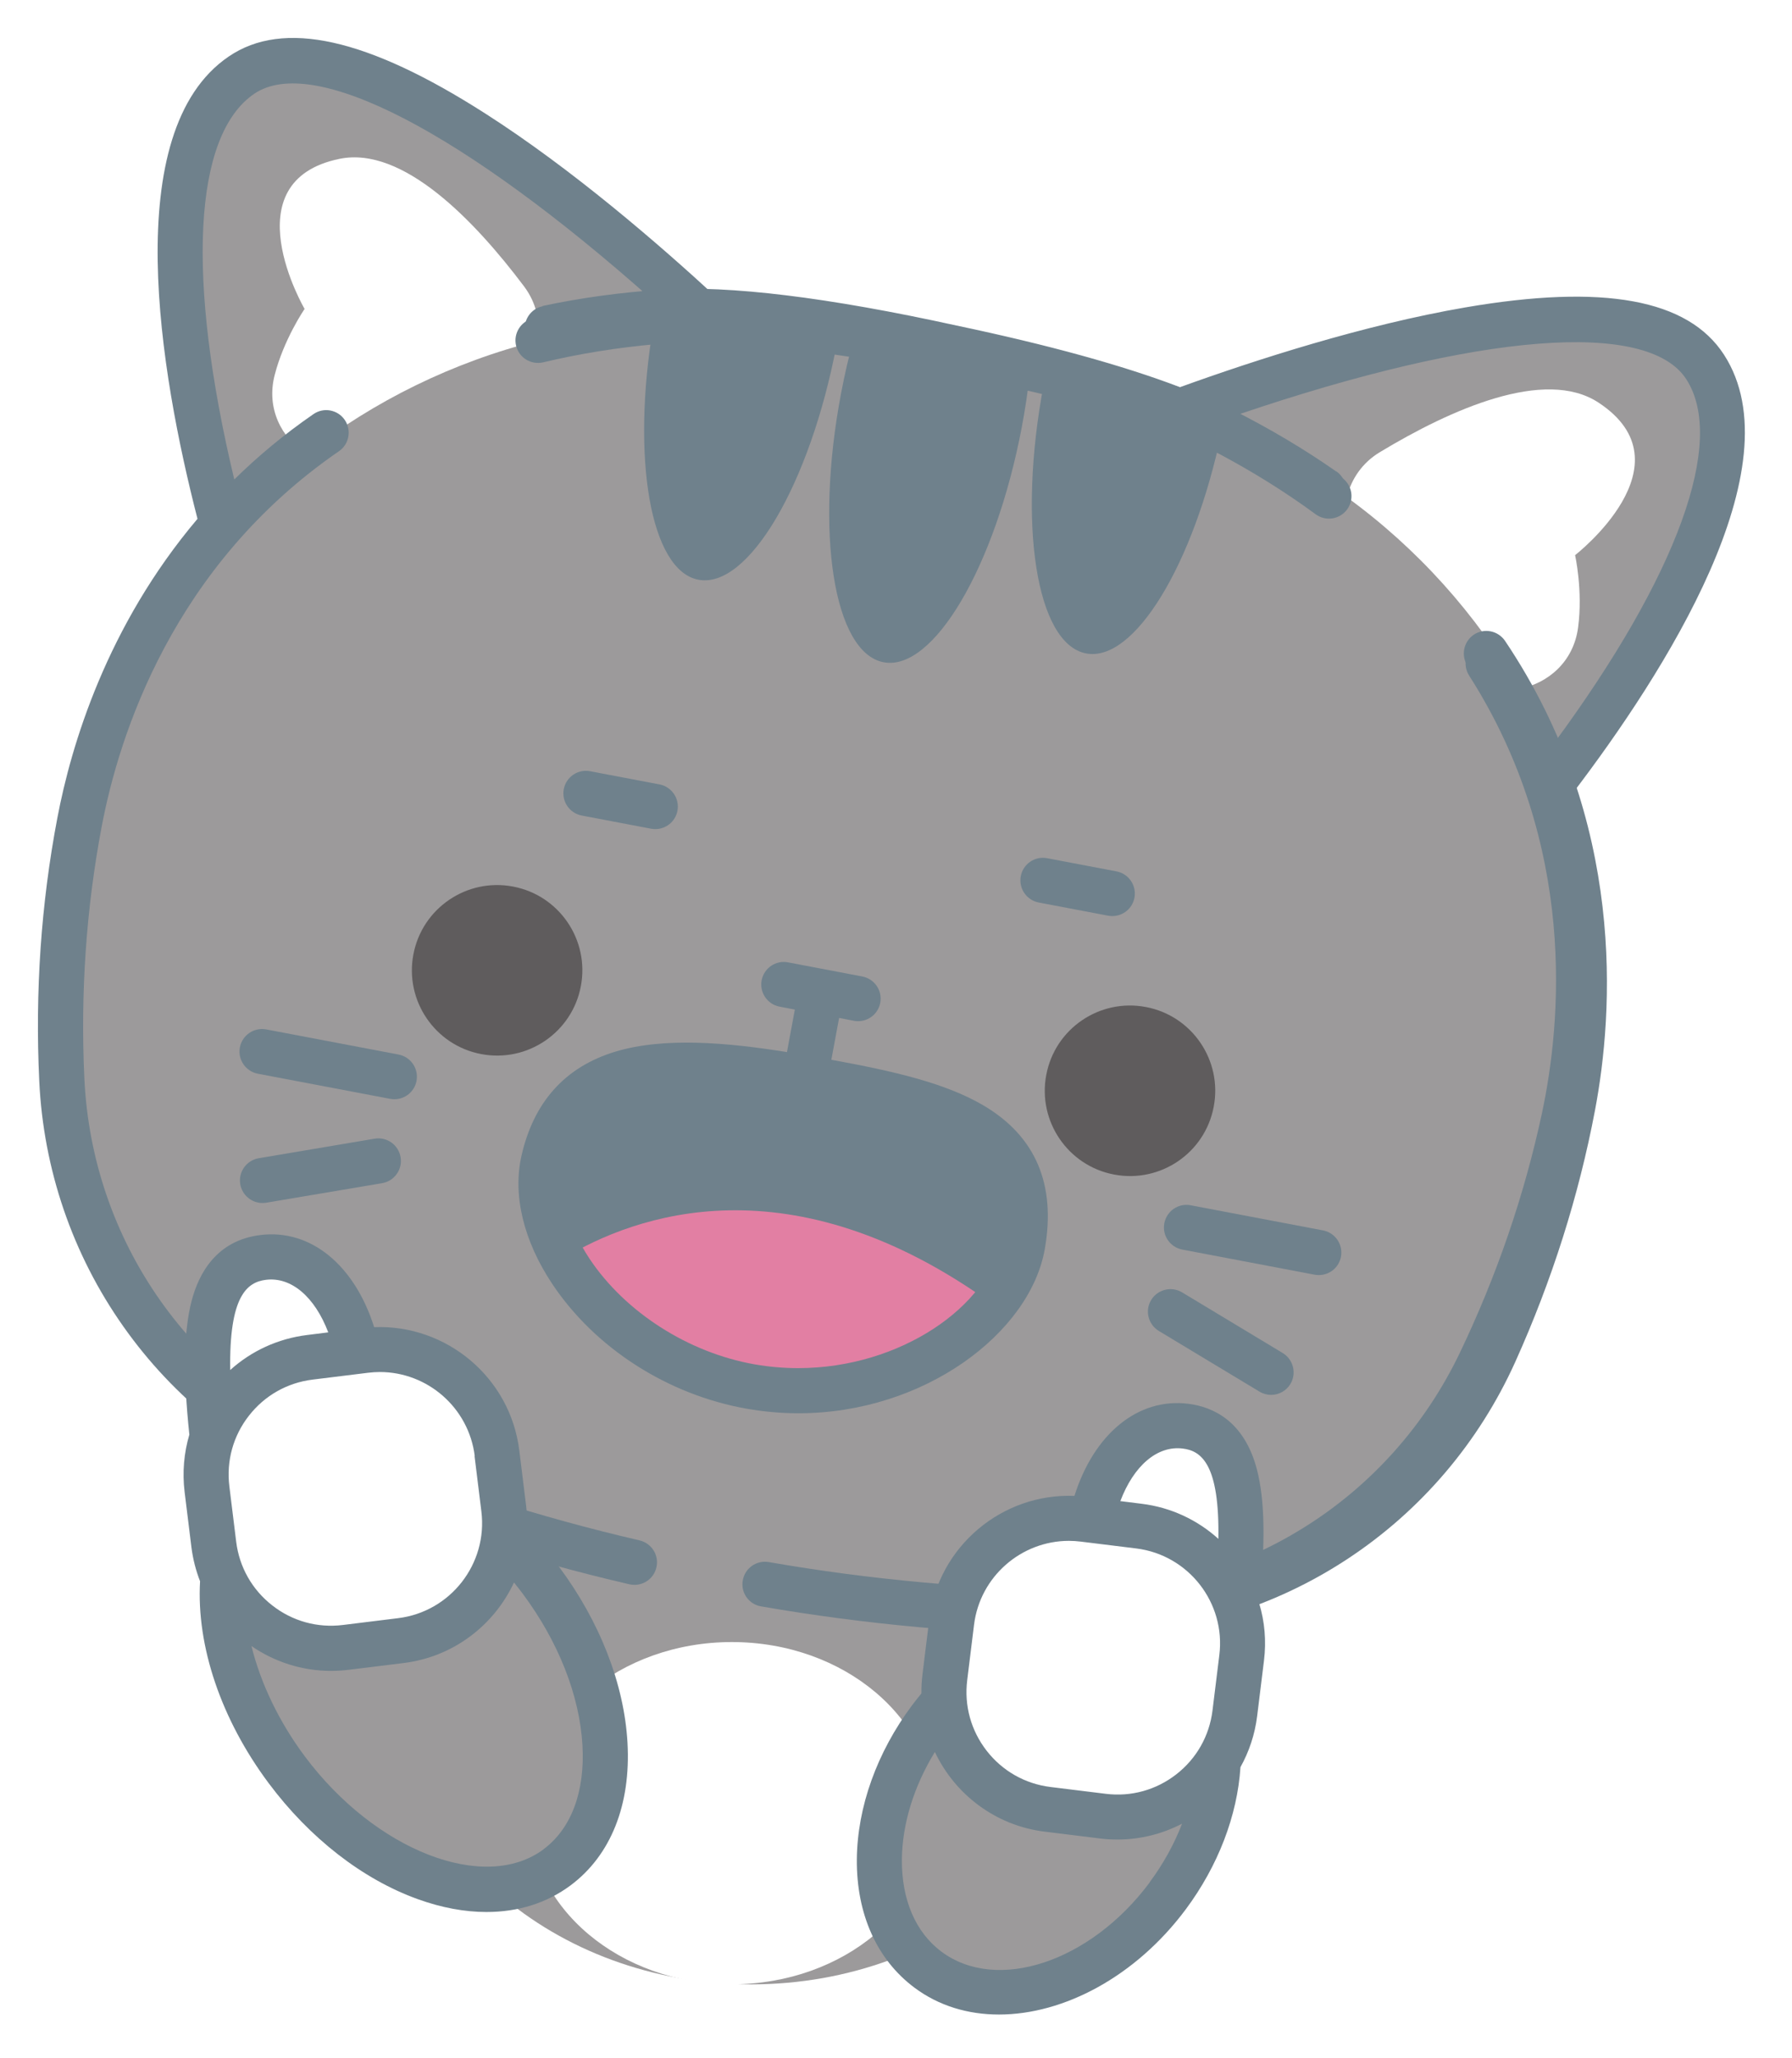 <svg width="189" height="217" viewBox="0 0 189 217" fill="none" xmlns="http://www.w3.org/2000/svg">
<g clip-path="url(#clip0_127_2)" filter="url(#filter0_d_127_2)">
<path d="M178.9 33.1C171.33 21.97 138.3 33.31 123.62 39.07C117.33 36.76 109.04 34.72 99.44 32.94C89.85 31.07 81.39 29.92 74.69 29.77C63.14 19.02 36.58 -3.65 25.46 3.92C14.41 11.44 20.17 38.93 23.45 51.32C14.95 60.97 10.33 72.42 8.38 82.68C6.69 91.54 6.07 100.6 6.51 109.86C7.37 127.93 18.51 143.8 35.25 150.63C39.27 152.27 43.32 153.78 47.4 155.16C43.73 160.2 41.6 166.17 41.6 172.58C41.6 190.6 58.43 205.21 79.2 205.21C99.97 205.21 116.8 190.6 116.8 172.58C116.8 170.32 116.53 168.11 116.03 165.98C134.08 165.73 150.23 155.07 157.66 138.6C161.47 130.15 164.21 121.5 165.89 112.63C167.84 102.38 167.75 90.03 163.39 77.94C170.98 67.63 186.43 44.15 178.91 33.1H178.9Z" fill="#9C9A9B"/>
<path d="M77.19 205.2C89.009 205.2 98.59 197.123 98.59 187.16C98.59 177.197 89.009 169.12 77.19 169.12C65.371 169.12 55.79 177.197 55.79 187.16C55.79 197.123 65.371 205.2 77.19 205.2Z" fill="white"/>
<path d="M107.76 41.07C104.97 55.74 98.44 66.82 93.19 65.82C87.93 64.82 85.92 52.12 88.71 37.45C89.09 35.44 89.54 33.5 90.06 31.65C96.3 32.55 102.49 33.72 108.63 35.19C108.43 37.1 108.14 39.07 107.76 41.07Z" fill="#6F818C"/>
<path d="M88.23 32.37C85.44 47.03 78.92 58.12 73.66 57.12C68.6 56.16 66.55 44.3 68.91 30.31C72.34 30.08 75.84 30.11 79.37 30.42C82.39 30.69 85.4 31.02 88.4 31.43C88.35 31.75 88.29 32.05 88.23 32.36V32.37Z" fill="#6F818C"/>
<path d="M128.83 41.58C125.9 55.52 119.63 65.86 114.55 64.89C109.29 63.89 107.3 51.18 110.08 36.52C110.14 36.21 110.2 35.9 110.27 35.59C113.64 36.42 117 37.35 120.34 38.35C123.28 39.24 126.11 40.32 128.83 41.57V41.58Z" fill="#6F818C"/>
<path d="M166.12 54.52C166.12 54.52 166.96 58.25 166.44 62.15C165.97 65.75 163.29 68.04 160.26 68.62C155.7 60.76 149.51 53.84 142.05 48.42C142.51 46.51 143.69 44.77 145.55 43.66C152.99 39.17 162.93 34.72 168.6 38.45C178.48 44.96 166.12 54.53 166.12 54.53V54.52Z" fill="white"/>
<path d="M32.12 28.58C32.12 28.58 29.95 31.73 28.97 35.54C28.06 39.06 29.69 42.18 32.28 43.85C39.45 38.26 47.78 34.17 56.73 31.92C57.02 29.97 56.57 27.92 55.27 26.19C50.05 19.25 42.5 11.4 35.84 12.74C24.24 15.09 32.13 28.58 32.13 28.58H32.12Z" fill="white"/>
<path d="M113.48 168.36C110.79 168.36 108.09 168.31 105.43 168.21C104.12 168.16 103.1 167.06 103.15 165.75C103.2 164.44 104.3 163.41 105.61 163.47C109.01 163.6 112.48 163.64 115.92 163.6C124.33 163.5 132.48 161.01 139.49 156.4C146.49 151.8 152.02 145.3 155.49 137.62C159.2 129.39 161.91 120.84 163.55 112.19C165.37 102.59 166.66 83.86 154.79 66.22C154.06 65.13 154.35 63.66 155.43 62.92C156.52 62.19 157.99 62.48 158.73 63.56C171.55 82.61 170.18 102.76 168.22 113.07C166.51 122.09 163.68 131 159.82 139.57C155.98 148.08 149.86 155.27 142.1 160.37C134.33 165.48 125.3 168.23 115.98 168.35C115.15 168.35 114.32 168.36 113.49 168.36H113.48Z" fill="#6F818C"/>
<path d="M140.92 45.7C137.56 43.35 133.86 41.15 129.95 39.19C123.64 36.03 113.52 33.14 99.9 30.61C90.18 28.72 82.07 27.65 75.66 27.43C69.41 21.66 60.3 13.8 51.2 7.98C38.74 2.24113e-05 29.88 -1.97 24.12 1.96C12.49 9.87 16.88 35.36 20.83 50.7C11.26 62 7.5 74.58 6.05 82.23C4.33 91.25 3.69 100.58 4.14 109.97C4.58 119.29 7.64 128.23 12.99 135.82C18.34 143.42 25.73 149.3 34.36 152.83C44.81 157.1 55.59 160.53 66.38 163.03C66.56 163.07 66.74 163.09 66.92 163.09C68 163.09 68.98 162.35 69.23 161.25C69.53 159.97 68.73 158.7 67.45 158.4C56.91 155.96 46.38 152.6 36.16 148.43C28.37 145.25 21.71 139.94 16.88 133.08C12.06 126.23 9.3 118.16 8.9 109.74C8.47 100.73 9.09 91.77 10.73 83.12C12.55 73.52 18.23 55.62 35.75 43.57C36.83 42.83 37.1 41.35 36.36 40.27C35.62 39.19 34.14 38.91 33.06 39.66C29.94 41.81 27.17 44.13 24.71 46.55C19.63 25.33 20.37 10.27 26.81 5.89C33.03 1.65 48.88 9.92 68.74 27.56C64.39 27.95 60.17 28.63 56.19 29.58C54.91 29.89 54.13 31.17 54.43 32.44C54.73 33.72 56.02 34.5 57.29 34.2C61.06 33.3 65.07 32.65 69.21 32.28C75.8 31.69 85.82 32.7 99.03 35.27C112.24 37.72 121.93 40.47 127.84 43.43C131.55 45.29 135.05 47.37 138.22 49.59C138.63 49.88 139.11 50.02 139.58 50.02C140.33 50.02 141.07 49.67 141.53 49.01C142.28 47.94 142.02 46.45 140.95 45.7H140.92Z" fill="#6F818C"/>
<path d="M57.22 28.26C61.23 27.4 65.49 26.82 69.86 26.53C76.91 26.07 87.35 27.35 100.88 30.32C110.57 32.36 118.46 34.53 124.45 36.82C132.45 33.93 143.9 30.24 154.55 28.41C169.12 25.91 178.04 27.54 181.83 33.4C189.47 45.21 175.51 66.98 165.9 79.59C170.33 93.72 168.89 106.77 167.25 114.39C165.32 123.37 162.29 132.21 158.23 140.68C154.19 149.1 147.9 156.14 140.03 161.06C132.14 165.98 123.05 168.53 113.73 168.42C102.44 168.28 91.18 167.25 80.27 165.36C80.09 165.33 79.91 165.28 79.75 165.21C78.75 164.79 78.14 163.73 78.34 162.62C78.56 161.33 79.79 160.46 81.09 160.69C91.75 162.54 102.76 163.55 113.8 163.68C122.21 163.78 130.42 161.48 137.53 157.04C144.64 152.61 150.32 146.24 153.96 138.64C157.86 130.5 160.77 122.01 162.62 113.4C164.67 103.85 166.4 85.15 154.95 67.23C154.24 66.12 154.57 64.66 155.67 63.95C156.78 63.24 158.24 63.57 158.95 64.67C160.99 67.86 162.64 71.08 163.97 74.26C176.9 56.69 182.08 42.53 177.85 35.98C173.76 29.66 155.95 31.11 130.79 39.64C134.65 41.69 138.27 43.96 141.57 46.39C142.63 47.17 142.85 48.65 142.08 49.71C141.3 50.77 139.81 50.99 138.76 50.22C135.64 47.92 132.19 45.77 128.53 43.82C122.69 40.72 113.06 37.74 99.9 34.98C86.78 32.1 76.78 30.86 70.18 31.29C66.03 31.56 62.01 32.11 58.22 32.93C57.72 33.04 57.23 32.98 56.8 32.8C56.11 32.51 55.57 31.9 55.4 31.11C55.12 29.83 55.94 28.56 57.22 28.29V28.26Z" fill="#6F818C"/>
<path d="M128.01 112.68C128.94 107.8 125.73 103.09 120.86 102.17C115.98 101.24 111.27 104.44 110.35 109.32C109.42 114.2 112.63 118.91 117.5 119.83C122.38 120.76 127.09 117.56 128.01 112.68Z" fill="#5F5C5D"/>
<path d="M61.26 99.98C62.19 95.1 58.99 90.39 54.11 89.47C49.23 88.54 44.52 91.75 43.6 96.62C42.67 101.5 45.88 106.21 50.75 107.13C55.63 108.06 60.34 104.85 61.26 99.98Z" fill="#5F5C5D"/>
<path d="M139.1 130.43C138.95 130.43 138.8 130.42 138.65 130.39L124.69 127.74C123.4 127.49 122.55 126.25 122.8 124.96C123.05 123.67 124.29 122.82 125.58 123.07L139.54 125.72C140.83 125.97 141.67 127.21 141.43 128.5C141.21 129.64 140.22 130.43 139.1 130.43Z" fill="#6F818C"/>
<path d="M134.06 143.06C133.64 143.06 133.22 142.95 132.84 142.72L122.22 136.32C121.1 135.64 120.73 134.18 121.41 133.06C122.09 131.94 123.55 131.58 124.67 132.25L135.29 138.65C136.41 139.33 136.77 140.79 136.1 141.91C135.65 142.65 134.87 143.06 134.06 143.06Z" fill="#6F818C"/>
<path d="M41.6 111.89C41.45 111.89 41.3 111.88 41.15 111.85L27.19 109.2C25.9 108.95 25.06 107.71 25.3 106.42C25.55 105.13 26.79 104.29 28.08 104.53L42.04 107.18C43.33 107.43 44.17 108.67 43.93 109.96C43.71 111.1 42.72 111.89 41.6 111.89Z" fill="#6F818C"/>
<path d="M27.68 122.83C26.54 122.83 25.54 122.01 25.34 120.85C25.12 119.56 25.99 118.33 27.29 118.11L39.51 116.05C40.8 115.83 42.03 116.7 42.25 118C42.47 119.29 41.6 120.52 40.3 120.74L28.08 122.8C27.95 122.82 27.81 122.83 27.68 122.83Z" fill="#6F818C"/>
<path d="M117.32 92.58C117.17 92.58 117.02 92.57 116.87 92.54L109.55 91.15C108.26 90.9 107.42 89.66 107.66 88.37C107.91 87.08 109.15 86.23 110.44 86.48L117.76 87.87C119.05 88.12 119.89 89.36 119.65 90.65C119.43 91.79 118.44 92.58 117.32 92.58Z" fill="#6F818C"/>
<path d="M69.12 83.41C68.97 83.41 68.82 83.4 68.67 83.37L61.35 81.98C60.06 81.73 59.22 80.49 59.46 79.2C59.71 77.91 60.95 77.06 62.24 77.31L69.56 78.7C70.85 78.95 71.69 80.19 71.45 81.48C71.23 82.62 70.24 83.41 69.12 83.41Z" fill="#6F818C"/>
<path d="M59.38 128.69C61.55 132.51 65.13 136.12 69.64 138.71C72.49 140.35 75.71 141.57 79.17 142.2C88.13 143.78 96.75 140.89 102.2 136.23C103.18 135.4 104.05 134.51 104.8 133.58C106.39 131.62 107.45 129.47 107.84 127.3C110.12 114.41 98.85 112.12 84.91 109.66C70.95 107.2 59.9 107.01 57.32 118.39C56.6 121.58 57.41 125.22 59.38 128.7V128.69Z" fill="#6F818C"/>
<path d="M104.79 133.57C99.83 139.7 89.73 144.05 79.16 142.19C70.21 140.61 62.92 134.92 59.37 128.69C66.92 124.11 83.41 118.08 104.79 133.57Z" fill="#E27FA3"/>
<path d="M103.69 112.53C103.69 112.53 103.67 112.51 103.65 112.5C99.65 110.17 94.25 108.93 87.68 107.73L88.5 103.32L90.06 103.62C90.21 103.65 90.36 103.66 90.51 103.66C91.63 103.66 92.62 102.87 92.84 101.73C93.08 100.44 92.24 99.2 90.95 98.95L83.11 97.46C81.82 97.21 80.58 98.06 80.33 99.35C80.09 100.64 80.93 101.88 82.22 102.13L83.83 102.44L83 106.92C76.77 105.92 70.05 105.31 64.88 106.88C59.61 108.48 56.29 112.17 55 117.85C54.06 122 55.21 126.79 58.23 131.34C62.74 138.12 70.41 143.05 78.76 144.52C80.6 144.84 82.42 145 84.2 145C97.47 145 108.63 136.54 110.19 127.7C111.4 120.86 109.21 115.76 103.7 112.53H103.69ZM105.5 126.87C104.31 133.63 95.02 140.24 84.18 140.24C82.67 140.24 81.13 140.11 79.58 139.84C72.59 138.61 65.93 134.34 62.18 128.71C59.92 125.3 58.98 121.73 59.63 118.9C60.54 114.9 62.64 112.52 66.26 111.42C71.13 109.94 78.21 110.87 84.49 111.98C91.66 113.24 97.44 114.39 101.24 116.59C101.24 116.59 101.25 116.59 101.26 116.6C105.11 118.84 106.38 121.91 105.5 126.87Z" fill="#6F818C"/>
<path d="M57.04 162.58C55.82 160.94 54.51 159.45 53.13 158.11C53.25 157.11 53.26 156.09 53.13 155.05L52.41 149.21C51.56 142.38 45.34 137.52 38.51 138.37L37.67 138.47C36.29 132.06 32.34 127.98 27.74 128.55C22.25 129.23 21.07 135.39 22.38 147.53C21.81 149.23 21.59 151.08 21.83 152.98L22.55 158.82C22.7 160.05 23.03 161.21 23.5 162.29C22.99 168.42 25.28 175.9 30.23 182.55C38.58 193.75 51.35 198.36 58.75 192.84C66.15 187.32 65.38 173.77 57.04 162.57V162.58Z" fill="#9C9A9B"/>
<path d="M29.17 144.88C33.76 144.88 37.48 141.16 37.48 136.57C37.48 131.981 33.76 128.26 29.17 128.26C24.581 128.26 20.86 131.981 20.86 136.57C20.86 141.16 24.581 144.88 29.17 144.88Z" fill="white"/>
<path d="M36.61 169.12C45.082 169.12 51.95 162.252 51.95 153.78C51.95 145.308 45.082 138.44 36.61 138.44C28.138 138.44 21.27 145.308 21.27 153.78C21.27 162.252 28.138 169.12 36.61 169.12Z" fill="white"/>
<path d="M66.18 179.72C65.83 173.54 63.26 166.95 58.95 161.17C57.92 159.78 56.79 158.46 55.59 157.22C55.62 156.41 55.59 155.59 55.49 154.76L54.77 148.92C53.82 141.22 47.08 135.62 39.46 135.92C37.4 129.38 32.76 125.54 27.45 126.21C22.81 126.78 20.95 130.3 20.21 133.15C19.38 136.34 19.3 140.83 19.97 147.25C19.4 149.18 19.22 151.23 19.47 153.29L20.19 159.13C20.35 160.39 20.66 161.58 21.1 162.71C20.71 169.56 23.32 177.27 28.33 183.99C32.65 189.78 38.23 194.12 44.05 196.22C46.57 197.13 49.01 197.58 51.31 197.58C54.64 197.58 57.67 196.64 60.18 194.77C64.42 191.61 66.55 186.27 66.18 179.73V179.72ZM50.05 149.51L50.77 155.35C51.45 160.87 47.52 165.92 42 166.6L36.16 167.32C33.48 167.65 30.84 166.92 28.72 165.26C26.59 163.6 25.24 161.22 24.91 158.54L24.19 152.7C23.86 150.03 24.59 147.38 26.25 145.26C27.91 143.13 30.29 141.78 32.97 141.45L38.81 140.73C39.23 140.68 39.65 140.65 40.06 140.65C45.08 140.65 49.43 144.4 50.07 149.5L50.05 149.51ZM28.04 130.93C30.73 130.59 33.21 132.75 34.62 136.47L32.38 136.75C29.32 137.13 26.52 138.42 24.28 140.44C24.16 132.64 26.05 131.18 28.04 130.93ZM57.34 190.96C51.11 195.61 39.57 191.12 32.14 181.16C29.42 177.51 27.49 173.46 26.52 169.54C28.93 171.2 31.84 172.16 34.91 172.16C35.52 172.16 36.13 172.12 36.74 172.05L42.58 171.33C47.84 170.68 52.12 167.33 54.21 162.84C54.52 163.23 54.83 163.62 55.13 164.02C58.89 169.07 61.13 174.74 61.43 180C61.71 184.89 60.25 188.79 57.33 190.96H57.34Z" fill="#6F818C"/>
<path d="M130.4 165.34C131.71 153.19 130.53 147.04 125.04 146.36C120.45 145.79 116.49 149.87 115.11 156.28L114.27 156.18C107.44 155.33 101.21 160.19 100.37 167.02L99.65 172.86C99.54 173.71 99.53 174.56 99.59 175.39C99.07 175.98 98.57 176.59 98.1 177.23C91.06 186.68 90.95 198.52 97.87 203.68C104.79 208.84 116.11 205.35 123.15 195.9C126.53 191.36 128.31 186.27 128.48 181.63C129.38 180.16 130 178.47 130.23 176.65L130.95 170.81C131.19 168.91 130.97 167.06 130.4 165.36V165.34Z" fill="#9C9A9B"/>
<path d="M123.51 162.63C128.099 162.63 131.82 158.91 131.82 154.32C131.82 149.731 128.099 146.01 123.51 146.01C118.921 146.01 115.2 149.731 115.2 154.32C115.2 158.91 118.921 162.63 123.51 162.63Z" fill="white"/>
<path d="M116.07 186.88C124.542 186.88 131.41 180.012 131.41 171.54C131.41 163.068 124.542 156.2 116.07 156.2C107.598 156.2 100.73 163.068 100.73 171.54C100.73 180.012 107.598 186.88 116.07 186.88Z" fill="white"/>
<path d="M132.81 165.06C133.48 158.63 133.4 154.14 132.57 150.94C131.23 145.78 127.89 144.32 125.34 144C120.03 143.33 115.38 147.17 113.32 153.71C105.7 153.41 98.97 159.01 98.01 166.71L97.29 172.55C97.21 173.22 97.17 173.88 97.18 174.54C96.84 174.96 96.5 175.37 96.19 175.79C92.48 180.76 90.42 186.53 90.37 192.02C90.32 197.79 92.48 202.6 96.45 205.56C99.02 207.48 102.1 208.39 105.36 208.39C112.18 208.39 119.77 204.4 125.06 197.3C128.47 192.72 130.5 187.42 130.83 182.31C131.73 180.69 132.35 178.88 132.59 176.92L133.31 171.08C133.57 168.99 133.38 166.95 132.81 165.06ZM124.75 148.72C126.74 148.96 128.63 150.43 128.5 158.24C126.32 156.27 123.53 154.92 120.4 154.54L118.16 154.26C119.57 150.54 122.05 148.38 124.75 148.72ZM102.01 173.14L102.73 167.3C103.36 162.2 107.72 158.45 112.74 158.45C113.15 158.45 113.57 158.48 113.99 158.53L119.83 159.25C125.35 159.93 129.29 164.98 128.6 170.5L127.88 176.34C127.55 179.01 126.2 181.4 124.07 183.06C121.94 184.72 119.3 185.45 116.63 185.12L110.79 184.4C108.12 184.07 105.73 182.72 104.07 180.59C102.41 178.46 101.68 175.82 102.01 173.15V173.14ZM121.25 194.47C115 202.86 105.15 206.12 99.29 201.76C96.57 199.73 95.09 196.29 95.12 192.07C95.15 188.3 96.38 184.34 98.6 180.71C100.7 185.15 104.96 188.47 110.19 189.11L116.03 189.83C116.65 189.91 117.26 189.94 117.86 189.94C120.29 189.94 122.61 189.34 124.67 188.27C123.85 190.41 122.69 192.51 121.24 194.46L121.25 194.47Z" fill="#6F818C"/>
</g>
<defs>
<filter id="filter0_d_127_2" x="0" y="0" width="188.04" height="216.39" filterUnits="userSpaceOnUse" color-interpolation-filters="sRGB">
<feFlood flood-opacity="0" result="BackgroundImageFix"/>
<feColorMatrix in="SourceAlpha" type="matrix" values="0 0 0 0 0 0 0 0 0 0 0 0 0 0 0 0 0 0 127 0" result="hardAlpha"/>
<feOffset dy="4"/>
<feGaussianBlur stdDeviation="2"/>
<feComposite in2="hardAlpha" operator="out"/>
<feColorMatrix type="matrix" values="0 0 0 0 0 0 0 0 0 0 0 0 0 0 0 0 0 0 0.25 0"/>
<feBlend mode="normal" in2="BackgroundImageFix" result="effect1_dropShadow_127_2"/>
<feBlend mode="normal" in="SourceGraphic" in2="effect1_dropShadow_127_2" result="shape"/>
</filter>
<clipPath id="clip0_127_2">
<rect width="180.04" height="208.39" fill="white" transform="translate(4)"/>
</clipPath>
</defs>
</svg>
